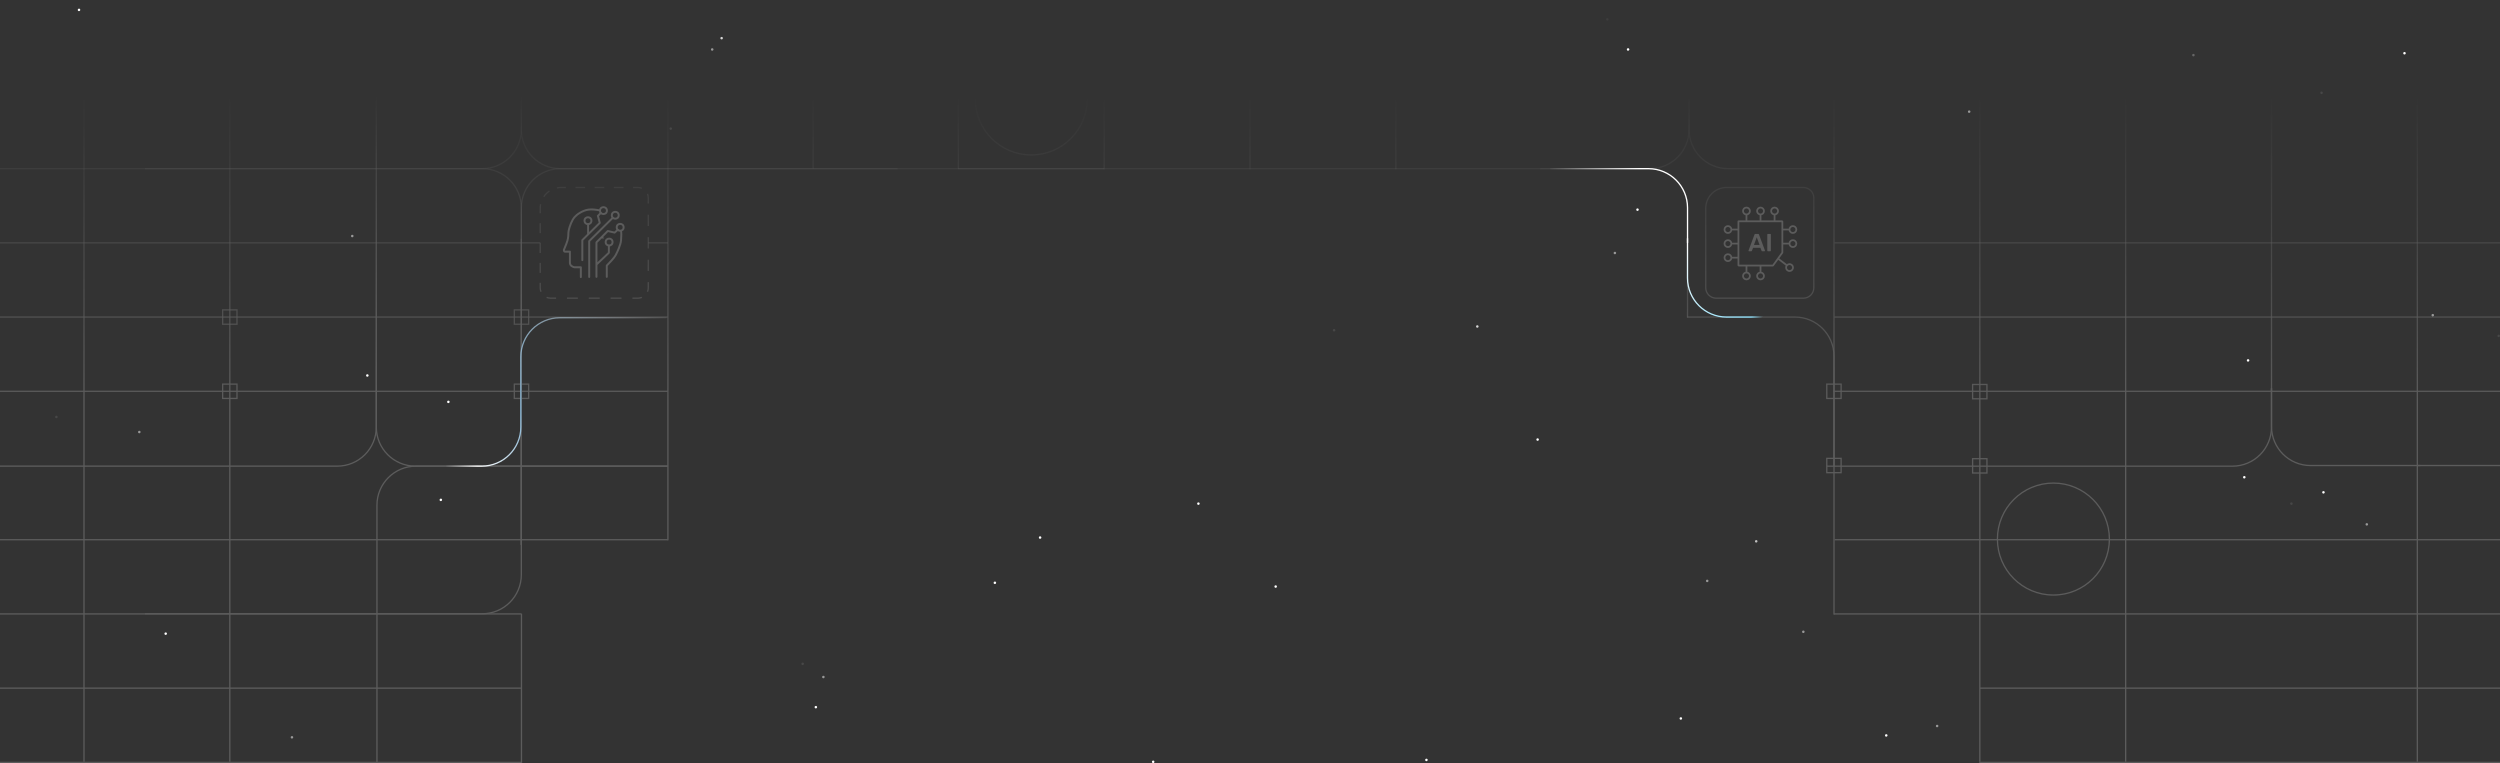<svg width="1920" height="586" viewBox="0 0 1920 586" fill="none" xmlns="http://www.w3.org/2000/svg">
<rect x="0" y="0" width="1920" height="586" fill="#333333" stroke="none"/>
<g clip-path="url(#clip0_0_3)">
<g opacity="0.2">
<path fill-rule="evenodd" clip-rule="evenodd" d="M177 69.999L177 584.998H176L176 69.999H177Z" fill="url(#paint0_linear_0_3)"/>
<path fill-rule="evenodd" clip-rule="evenodd" d="M400.98 471.368V586H399.98V471.368H400.98Z" fill="url(#paint1_linear_0_3)"/>
<path fill-rule="evenodd" clip-rule="evenodd" d="M65 69.998L65 584.998H64L64 69.998H65Z" fill="url(#paint2_linear_0_3)"/>
<path fill-rule="evenodd" clip-rule="evenodd" d="M513.463 69.999V414.984H512.463V69.999H513.463Z" fill="url(#paint3_linear_0_3)"/>
<path fill-rule="evenodd" clip-rule="evenodd" d="M625.001 70L625 129.459L624 129.459L624.001 70L625.001 70Z" fill="url(#paint4_linear_0_3)"/>
<path fill-rule="evenodd" clip-rule="evenodd" d="M736.5 70V129.5H735.5V70H736.5Z" fill="url(#paint5_linear_0_3)"/>
<path fill-rule="evenodd" clip-rule="evenodd" d="M848.5 70V130H847.5V70H848.5Z" fill="url(#paint6_linear_0_3)"/>
<path fill-rule="evenodd" clip-rule="evenodd" d="M960.506 69.999V129.999H959.506V69.999H960.506Z" fill="url(#paint7_linear_0_3)"/>
<path fill-rule="evenodd" clip-rule="evenodd" d="M1072.51 69.999V129.999H1071.51V69.999H1072.51Z" fill="url(#paint8_linear_0_3)"/>
<path fill-rule="evenodd" clip-rule="evenodd" d="M1409.01 70V472H1408.01V70H1409.01Z" fill="url(#paint9_linear_0_3)"/>
<path fill-rule="evenodd" clip-rule="evenodd" d="M1378.5 243.999H1295.6V242.999H1378.5C1395.34 242.999 1409 256.655 1409 273.499V357.774H1408V273.499C1408 257.207 1394.79 243.999 1378.5 243.999Z" fill="url(#paint10_linear_0_3)"/>
<path fill-rule="evenodd" clip-rule="evenodd" d="M1521.01 69.997V584.997H1520.01V69.997H1521.01Z" fill="url(#paint11_linear_0_3)"/>
<path fill-rule="evenodd" clip-rule="evenodd" d="M1633.01 69.997V584.997H1632.01V69.997H1633.01Z" fill="url(#paint12_linear_0_3)"/>
<path fill-rule="evenodd" clip-rule="evenodd" d="M1745.01 69.999V300.5H1744.01V69.999H1745.01Z" fill="url(#paint13_linear_0_3)"/>
<path fill-rule="evenodd" clip-rule="evenodd" d="M1857.01 69.997V584.997H1856.01V69.997H1857.01Z" fill="url(#paint14_linear_0_3)"/>
<path fill-rule="evenodd" clip-rule="evenodd" d="M170.5 237.5H182.5V249.5H170.5V237.5ZM171.5 238.5V248.5H181.5V238.5H171.5Z" fill="url(#paint15_linear_0_3)"/>
<path fill-rule="evenodd" clip-rule="evenodd" d="M170.5 294.5H182.5V306.5H170.5V294.5ZM171.5 295.5V305.5H181.5V295.5H171.5Z" fill="url(#paint16_linear_0_3)"/>
<path fill-rule="evenodd" clip-rule="evenodd" d="M288.5 328V70H289.5V328C289.5 344.844 275.844 358.5 259 358.5H-0V357.5H259C275.292 357.5 288.5 344.292 288.5 328Z" fill="url(#paint17_linear_0_3)"/>
<path fill-rule="evenodd" clip-rule="evenodd" d="M399.879 441.368V183.368H400.879V441.368C400.879 458.213 387.224 471.868 370.379 471.868H111.379V470.868H370.379C386.671 470.868 399.879 457.661 399.879 441.368Z" fill="url(#paint18_linear_0_3)"/>
<path fill-rule="evenodd" clip-rule="evenodd" d="M400.5 585.999L-1 585.998V584.998L400.5 584.999V585.999ZM1920 585.998H1520V584.998H1920V585.998Z" fill="url(#paint19_linear_0_3)"/>
<path fill-rule="evenodd" clip-rule="evenodd" d="M400.5 529H-1V528H400.5V529ZM1920 529H1520.5V528H1920V529Z" fill="url(#paint20_linear_0_3)"/>
<path fill-rule="evenodd" clip-rule="evenodd" d="M400.482 472H-1V471H400.482V472ZM1920 472H1408.48V471H1920V472Z" fill="url(#paint21_linear_0_3)"/>
<path fill-rule="evenodd" clip-rule="evenodd" d="M512.862 415.001H-1V414.001H512.862V415.001ZM1920 415.001H1409V414.001H1920V415.001Z" fill="url(#paint22_linear_0_3)"/>
<path fill-rule="evenodd" clip-rule="evenodd" d="M512.958 301H-1V300H512.958V301ZM1920 301H1408V300H1920V301Z" fill="url(#paint23_linear_0_3)"/>
<path fill-rule="evenodd" clip-rule="evenodd" d="M512.967 244H-1V243H512.967V244ZM1920 244H1408.86V243H1920V244Z" fill="url(#paint24_linear_0_3)"/>
<path fill-rule="evenodd" clip-rule="evenodd" d="M415 187H-1V186H415V187ZM513 187H497.872V186H513V187ZM1920 187H1408.92V186H1920V187Z" fill="url(#paint25_linear_0_3)"/>
<path fill-rule="evenodd" clip-rule="evenodd" d="M394.5 237.5H406.5V249.5H394.5V237.5ZM395.5 238.5V248.5H405.5V238.5H395.5Z" fill="url(#paint26_linear_0_3)"/>
<path fill-rule="evenodd" clip-rule="evenodd" d="M394.5 294.5H406.5V306.5H394.5V294.5ZM395.5 295.5V305.5H405.5V295.5H395.5Z" fill="url(#paint27_linear_0_3)"/>
<path fill-rule="evenodd" clip-rule="evenodd" d="M289.5 328V70H288.5V328C288.5 344.844 302.155 358.499 319 358.499H512.568V357.499H319C302.708 357.499 289.5 344.292 289.5 328Z" fill="url(#paint28_linear_0_3)"/>
<path fill-rule="evenodd" clip-rule="evenodd" d="M1856.5 358.021H1920V357.021H1856.5V358.021ZM319.5 358.496H513V357.496H319.5C302.656 357.496 289 371.152 289 387.996V585.779H290V387.996C290 371.704 303.208 358.496 319.5 358.496Z" fill="url(#paint29_linear_0_3)"/>
<path fill-rule="evenodd" clip-rule="evenodd" d="M400.886 99.532V69.998H399.886V99.532C399.886 116.377 413.541 130.032 430.386 130.032L689.386 130.032V129.032L430.386 129.032C414.093 129.032 400.886 115.825 400.886 99.532Z" fill="url(#paint30_linear_0_3)"/>
<path fill-rule="evenodd" clip-rule="evenodd" d="M399.865 99.532V69.998H400.865V99.532C400.865 116.377 387.21 130.032 370.365 130.032L111.365 130.032V129.032L370.365 129.032C386.658 129.032 399.865 115.825 399.865 99.532Z" fill="url(#paint31_linear_0_3)"/>
<path fill-rule="evenodd" clip-rule="evenodd" d="M430.395 130.033L847.934 130.033V129.033L430.395 129.033C413.55 129.033 399.895 142.688 399.895 159.533V418.533H400.895V159.533C400.895 143.24 414.103 130.033 430.395 130.033Z" fill="url(#paint32_linear_0_3)"/>
<path fill-rule="evenodd" clip-rule="evenodd" d="M1266.02 130.034L735.73 130.034V129.034L1266.02 129.034C1282.86 129.034 1296.52 142.689 1296.52 159.534V243.808H1295.52V159.534C1295.52 143.241 1282.31 130.034 1266.02 130.034Z" fill="url(#paint33_linear_0_3)"/>
<path fill-rule="evenodd" clip-rule="evenodd" d="M1296.7 99.534V70H1297.7V99.534C1297.7 116.379 1284.04 130.034 1267.2 130.034L1182.93 130.034V129.034L1267.2 129.034C1283.49 129.034 1296.7 115.826 1296.7 99.534Z" fill="url(#paint34_linear_0_3)"/>
<path fill-rule="evenodd" clip-rule="evenodd" d="M1297.7 99.534L1297.7 69.999H1296.7L1296.7 99.534C1296.7 116.379 1310.36 130.034 1327.2 130.034L1408.55 130.034V129.034L1327.2 129.034C1310.91 129.034 1297.7 115.826 1297.7 99.534Z" fill="url(#paint35_linear_0_3)"/>
<path fill-rule="evenodd" clip-rule="evenodd" d="M370.378 130.033L-112.996 130.033L-112.996 129.033L370.378 129.033C387.222 129.033 400.878 142.688 400.878 159.533V418.533H399.878V159.533C399.878 143.24 386.67 130.033 370.378 130.033Z" fill="url(#paint36_linear_0_3)"/>
<path fill-rule="evenodd" clip-rule="evenodd" d="M1309.51 159.999C1309.51 150.887 1316.89 143.499 1326.01 143.499H1385.01C1389.7 143.499 1393.51 147.305 1393.51 151.999V220.999C1393.51 225.694 1389.7 229.499 1385.01 229.499H1318.01C1313.31 229.499 1309.51 225.694 1309.51 220.999V159.999ZM1326.01 144.499C1317.45 144.499 1310.51 151.439 1310.51 159.999V220.999C1310.51 225.142 1313.86 228.499 1318.01 228.499H1385.01C1389.15 228.499 1392.51 225.142 1392.51 220.999V151.999C1392.51 147.857 1389.15 144.499 1385.01 144.499H1326.01Z" fill="url(#paint37_linear_0_3)"/>
<path fill-rule="evenodd" clip-rule="evenodd" d="M1745.01 327.534V297.999H1744.01V327.534C1744.01 344.378 1757.66 358.034 1774.51 358.034H1858.78V357.034H1774.51C1758.21 357.034 1745.01 343.826 1745.01 327.534Z" fill="url(#paint38_linear_0_3)"/>
<path fill-rule="evenodd" clip-rule="evenodd" d="M1744 328.025L1744 298.491H1745L1745 328.025C1745 344.87 1731.34 358.525 1714.5 358.525H1402.99V357.525H1714.5C1730.79 357.525 1744 344.318 1744 328.025Z" fill="url(#paint39_linear_0_3)"/>
<path fill-rule="evenodd" clip-rule="evenodd" d="M1577.01 371.5C1553.53 371.5 1534.51 390.528 1534.51 414C1534.51 437.472 1553.53 456.5 1577.01 456.5C1600.48 456.5 1619.51 437.472 1619.51 414C1619.51 390.528 1600.48 371.5 1577.01 371.5ZM1533.51 414C1533.51 389.975 1552.98 370.5 1577.01 370.5C1601.03 370.5 1620.51 389.975 1620.51 414C1620.51 438.024 1601.03 457.5 1577.01 457.5C1552.98 457.5 1533.51 438.024 1533.51 414Z" fill="url(#paint40_linear_0_3)"/>
<path fill-rule="evenodd" clip-rule="evenodd" d="M792 33.5C768.528 33.5 749.5 52.528 749.5 76C749.5 99.472 768.528 118.5 792 118.5C815.472 118.5 834.5 99.472 834.5 76C834.5 52.528 815.472 33.5 792 33.5ZM748.5 76C748.5 51.976 767.976 32.5 792 32.5C816.024 32.5 835.5 51.976 835.5 76C835.5 100.024 816.024 119.5 792 119.5C767.976 119.5 748.5 100.024 748.5 76Z" fill="url(#paint41_linear_0_3)"/>
<path fill-rule="evenodd" clip-rule="evenodd" d="M1402.47 294.511H1414.47V306.511H1402.47V294.511ZM1403.47 295.511V305.511H1413.47V295.511H1403.47Z" fill="url(#paint42_linear_0_3)"/>
<path fill-rule="evenodd" clip-rule="evenodd" d="M1402.47 351.512H1414.47V363.512H1402.47V351.512ZM1403.47 352.512V362.512H1413.47V352.512H1403.47Z" fill="url(#paint43_linear_0_3)"/>
<path fill-rule="evenodd" clip-rule="evenodd" d="M1514.47 294.773H1526.47V306.773H1514.47V294.773ZM1515.47 295.773V305.773H1525.47V295.773H1515.47Z" fill="url(#paint44_linear_0_3)"/>
<path fill-rule="evenodd" clip-rule="evenodd" d="M1514.47 351.773H1526.47V363.773H1514.47V351.773ZM1515.47 352.773V362.773H1525.47V352.773H1515.47Z" fill="url(#paint45_linear_0_3)"/>
<path fill-rule="evenodd" clip-rule="evenodd" d="M430.879 144.5C429.843 144.5 428.831 144.601 427.853 144.795L427.659 143.814C428.701 143.607 429.778 143.5 430.879 143.5H434.566V144.5H430.879ZM449.316 144.5H441.941V143.5H449.316V144.5ZM464.066 144.5H456.691V143.5H464.066V144.5ZM478.816 144.5H471.441V143.5H478.816V144.5ZM489.879 144.5H486.191V143.5H489.879C491.031 143.5 492.13 143.729 493.133 144.145L492.75 145.068C491.866 144.702 490.897 144.5 489.879 144.5ZM422.267 147.11C420.577 148.242 419.121 149.697 417.989 151.388L417.158 150.831C418.363 149.032 419.912 147.483 421.711 146.279L422.267 147.11ZM497.379 152C497.379 150.982 497.176 150.012 496.81 149.129L497.734 148.746C498.15 149.749 498.379 150.848 498.379 152V156.312H497.379V152ZM415.674 156.974C415.48 157.952 415.379 158.964 415.379 160V163.812H414.379V160C414.379 158.898 414.487 157.822 414.693 156.78L415.674 156.974ZM497.379 173.562V164.937H498.379V173.562H497.379ZM415.379 171.437V179.062H414.379V171.437H415.379ZM497.379 190.812V182.187H498.379V190.812H497.379ZM415.379 186.687V194.312H414.379V186.687H415.379ZM497.379 208.062V199.437H498.379V208.062H497.379ZM415.379 201.937V209.562H414.379V201.937H415.379ZM497.379 221V216.687H498.379V221C498.379 222.151 498.15 223.25 497.734 224.253L496.81 223.87C497.176 222.987 497.379 222.017 497.379 221ZM415.379 217.187V221C415.379 222.017 415.581 222.987 415.948 223.87L415.024 224.253C414.608 223.25 414.379 222.151 414.379 221V217.187H415.379ZM420.008 227.931C420.892 228.297 421.861 228.5 422.879 228.5H427.066V229.5H422.879C421.727 229.5 420.628 229.27 419.625 228.854L420.008 227.931ZM489.879 228.5C490.897 228.5 491.866 228.297 492.75 227.931L493.133 228.854C492.13 229.27 491.031 229.5 489.879 229.5H485.691V228.5H489.879ZM435.441 228.5H443.816V229.5H435.441V228.5ZM452.191 228.5H460.566V229.5H452.191V228.5ZM468.941 228.5H477.316V229.5H468.941V228.5Z" fill="url(#paint46_linear_0_3)"/>
</g>
<g opacity="0.2">
<path d="M446.089 212.808V205.257H441.086C439.953 205.037 437.688 204.049 437.688 201.859C437.688 199.669 437.688 195.219 437.688 193.269H433.818C433.566 193.269 433.062 193.004 433.062 191.947C433.818 190.154 436.178 184.49 436.178 183.074C436.461 181.564 436.461 180.997 436.461 180.337C436.461 179.676 436.461 177.788 437.121 175.522C437.617 173.823 439.009 169.387 441.275 166.743C442.88 164.824 447.303 161.625 451.942 160.985C454.679 160.608 457.322 160.985 460.532 161.552" stroke="white" stroke-width="1.51" stroke-linecap="round" stroke-linejoin="round"/>
<path d="M466.008 212.62V203.936C467.801 202.174 471.672 198.121 472.804 196.006C474.22 193.363 476.674 187.983 476.958 184.679C477.241 181.375 477.241 178.543 476.958 177.599" stroke="white" stroke-width="1.51" stroke-linecap="round" stroke-linejoin="round"/>
<circle cx="451.565" cy="169.481" r="2.643" stroke="white" stroke-width="1.51"/>
<circle cx="463.458" cy="161.74" r="2.643" stroke="white" stroke-width="1.51"/>
<circle cx="472.52" cy="165.327" r="2.643" stroke="white" stroke-width="1.51"/>
<circle cx="476.295" cy="174.578" r="2.643" stroke="white" stroke-width="1.51"/>
<circle cx="467.799" cy="185.906" r="2.643" stroke="white" stroke-width="1.51"/>
<path d="M458.076 212.62V203.18M474.407 176.467L472.047 178.638L466.761 177.41L458.076 186.095V203.18M458.076 203.18L467.61 194.118V188.738" stroke="white" stroke-width="1.51" stroke-linecap="round" stroke-linejoin="round"/>
<path d="M452.508 212.714V185.151L470.443 167.405" stroke="white" stroke-width="1.51" stroke-linecap="round" stroke-linejoin="round"/>
<path d="M447.221 199.782V184.396L451.657 180.022M461.38 163.534L459.209 165.8L460.625 171.18L451.657 180.022M451.657 180.022V172.219" stroke="white" stroke-width="1.51" stroke-linecap="round" stroke-linejoin="round"/>
</g>
<g opacity="0.2">
<path d="M1335.11 169.961V169.275C1334.73 169.275 1334.42 169.582 1334.42 169.961L1335.11 169.961ZM1368.85 169.961H1369.53L1368.85 169.275V169.961ZM1368.85 193.993L1369.4 194.395L1369.53 193.993H1368.85ZM1361.65 203.936V204.621L1362.21 204.337L1361.65 203.936ZM1335.11 203.936L1334.42 203.936L1335.11 204.621V203.936ZM1368.16 169.961V193.993H1369.53V169.961H1368.16ZM1368.29 193.592L1361.1 203.534L1362.21 204.337L1369.4 194.395L1368.29 193.592ZM1361.65 203.25H1335.11V204.621H1361.65V203.25ZM1335.11 170.647H1368.85V169.275H1335.11V170.647ZM1335.79 203.936L1335.79 169.961L1334.42 169.961L1334.42 203.936L1335.79 203.936Z" fill="white"/>
<path d="M1341.28 164.715C1342.75 164.715 1343.94 163.525 1343.94 162.058C1343.94 160.59 1342.75 159.4 1341.28 159.4C1339.82 159.4 1338.63 160.59 1338.63 162.058C1338.63 163.525 1339.82 164.715 1341.28 164.715ZM1341.28 164.715V170.029" stroke="white" stroke-width="1.371"/>
<path d="M1352.08 164.715C1353.55 164.715 1354.74 163.525 1354.74 162.058C1354.74 160.59 1353.55 159.4 1352.08 159.4C1350.62 159.4 1349.43 160.59 1349.43 162.058C1349.43 163.525 1350.62 164.715 1352.08 164.715ZM1352.08 164.715V170.029" stroke="white" stroke-width="1.371"/>
<path d="M1352.08 209.286C1350.62 209.286 1349.43 210.475 1349.43 211.943C1349.43 213.41 1350.62 214.6 1352.08 214.6C1353.55 214.6 1354.74 213.41 1354.74 211.943C1354.74 210.475 1353.55 209.286 1352.08 209.286ZM1352.08 209.286L1352.08 203.972" stroke="white" stroke-width="1.371"/>
<path d="M1372.33 203.791C1371.39 204.915 1371.54 206.591 1372.66 207.535C1373.79 208.478 1375.46 208.331 1376.41 207.207C1377.35 206.083 1377.2 204.407 1376.08 203.464C1374.95 202.52 1373.28 202.667 1372.33 203.791ZM1372.33 203.791L1365.71 198.743" stroke="white" stroke-width="1.371"/>
<path d="M1343.24 192.972C1343.12 192.972 1343.03 192.934 1342.95 192.857C1342.88 192.781 1342.84 192.686 1342.84 192.572L1342.88 192.4L1347.45 180.114C1347.57 179.797 1347.8 179.638 1348.13 179.638H1350.23C1350.56 179.638 1350.79 179.797 1350.91 180.114L1355.48 192.4L1355.52 192.572C1355.52 192.686 1355.48 192.781 1355.39 192.857C1355.31 192.934 1355.22 192.972 1355.12 192.972H1353.43C1353.16 192.972 1352.98 192.851 1352.88 192.61L1352 190.305H1346.36L1345.48 192.61C1345.38 192.851 1345.2 192.972 1344.93 192.972H1343.24ZM1347.03 188.095H1351.33L1349.18 182.229L1347.03 188.095ZM1357.74 192.972C1357.61 192.972 1357.5 192.927 1357.42 192.838C1357.33 192.749 1357.28 192.642 1357.28 192.515V180.095C1357.28 179.956 1357.33 179.848 1357.42 179.771C1357.5 179.683 1357.61 179.638 1357.74 179.638H1359.57C1359.71 179.638 1359.82 179.683 1359.89 179.771C1359.98 179.848 1360.02 179.956 1360.02 180.095V192.515C1360.02 192.642 1359.98 192.749 1359.89 192.838C1359.82 192.927 1359.71 192.972 1359.57 192.972H1357.74Z" fill="white"/>
<path d="M1341.29 209.286C1339.82 209.286 1338.63 210.475 1338.63 211.943C1338.63 213.41 1339.82 214.6 1341.29 214.6C1342.75 214.6 1343.94 213.41 1343.94 211.943C1343.94 210.475 1342.75 209.286 1341.29 209.286ZM1341.29 209.286L1341.29 203.972" stroke="white" stroke-width="1.371"/>
<path d="M1362.88 164.715C1364.35 164.715 1365.54 163.525 1365.54 162.058C1365.54 160.59 1364.35 159.4 1362.88 159.4C1361.42 159.4 1360.23 160.59 1360.23 162.058C1360.23 163.525 1361.42 164.715 1362.88 164.715ZM1362.88 164.715V170.029" stroke="white" stroke-width="1.371"/>
<path d="M1329.71 197.886C1329.71 196.419 1328.52 195.229 1327.06 195.229C1325.59 195.229 1324.4 196.419 1324.4 197.886C1324.4 199.354 1325.59 200.543 1327.06 200.543C1328.52 200.543 1329.71 199.354 1329.71 197.886ZM1329.71 197.886L1335.03 197.886" stroke="white" stroke-width="1.371"/>
<path d="M1329.71 187.086C1329.71 185.618 1328.52 184.429 1327.06 184.429C1325.59 184.429 1324.4 185.618 1324.4 187.086C1324.4 188.553 1325.59 189.743 1327.06 189.743C1328.52 189.743 1329.71 188.553 1329.71 187.086ZM1329.71 187.086L1335.03 187.086" stroke="white" stroke-width="1.371"/>
<path d="M1329.71 176.286C1329.71 174.818 1328.52 173.629 1327.06 173.629C1325.59 173.629 1324.4 174.818 1324.4 176.286C1324.4 177.753 1325.59 178.943 1327.06 178.943C1328.52 178.943 1329.71 177.753 1329.71 176.286ZM1329.71 176.286L1335.03 176.286" stroke="white" stroke-width="1.371"/>
<path d="M1374.29 176.286C1374.29 177.754 1375.47 178.943 1376.94 178.943C1378.41 178.943 1379.6 177.754 1379.6 176.286C1379.6 174.819 1378.41 173.629 1376.94 173.629C1375.47 173.629 1374.29 174.819 1374.29 176.286ZM1374.29 176.286L1368.97 176.286" stroke="white" stroke-width="1.371"/>
<path d="M1374.29 187.086C1374.29 188.553 1375.47 189.743 1376.94 189.743C1378.41 189.743 1379.6 188.553 1379.6 187.086C1379.6 185.618 1378.41 184.429 1376.94 184.429C1375.47 184.429 1374.29 185.618 1374.29 187.086ZM1374.29 187.086L1368.97 187.086" stroke="white" stroke-width="1.371"/>
</g>
<path d="M511.501 244.033L430.001 244.033C413.432 244.033 400.001 257.464 400.001 274.033L400.001 311.5M343.047 358L370.001 358C386.569 358 400.001 344.569 400.001 328V290.533" stroke="url(#paint47_linear_0_3)" stroke-linecap="round"/>
<path d="M1190.5 129.534L1266.02 129.534C1282.58 129.534 1296.02 142.965 1296.02 159.534L1296.02 186.5" stroke="url(#paint48_linear_0_3)"/>
<path d="M1296 213.515L1296.5 213.515L1296 213.515ZM1326 243.515L1326 244.015L1326 243.515ZM1354.5 243.015C1354.78 243.015 1355 243.239 1355 243.515C1355 243.791 1354.78 244.015 1354.5 244.015L1354.5 243.015ZM1296.5 183L1296.5 213.515L1295.5 213.515L1295.5 183L1296.5 183ZM1326 243.015L1354.5 243.015L1354.5 244.015L1326 244.015L1326 243.015ZM1296.5 213.515C1296.5 229.807 1309.71 243.015 1326 243.015L1326 244.015C1309.16 244.015 1295.5 230.36 1295.5 213.515L1296.5 213.515Z" fill="url(#paint49_linear_0_3)"/>
<g clip-path="url(#clip1_0_3)">
<path opacity="0.8" d="M553.342 28.876C552.908 29.744 553.776 30.613 554.645 30.178C554.789 30.034 554.934 29.889 555.079 29.744C555.513 28.876 554.645 28.008 553.776 28.442C553.487 28.586 553.342 28.731 553.342 28.876Z" fill="white"/>
<path opacity="0.5" d="M546.108 37.56C545.673 38.429 546.542 39.297 547.41 38.863C547.555 38.718 547.7 38.574 547.844 38.429C548.279 37.56 547.41 36.692 546.542 37.126C546.252 37.271 546.108 37.416 546.108 37.56Z" fill="white"/>
<path opacity="0.1" d="M514.266 98.347C513.832 99.215 514.7 100.083 515.568 99.649C515.713 99.504 515.858 99.36 516.003 99.215C516.437 98.347 515.568 97.478 514.7 97.912C514.411 98.057 514.266 98.202 514.266 98.347Z" fill="white"/>
<path opacity="0.1" d="M462.162 182.29C461.728 183.158 462.597 184.027 463.465 183.592C463.61 183.448 463.754 183.303 463.899 183.158C464.333 182.29 463.465 181.422 462.597 181.856C462.307 182 462.162 182.145 462.162 182.29Z" fill="white"/>
<path d="M625.709 542.668C625.275 543.536 626.143 544.405 627.012 543.97C627.157 543.826 627.301 543.681 627.446 543.536C627.88 542.668 627.012 541.799 626.143 542.234C625.854 542.378 625.709 542.523 625.709 542.668Z" fill="white"/>
<path opacity="0.5" d="M631.498 519.511C631.064 520.379 631.932 521.248 632.801 520.814C632.946 520.669 633.09 520.524 633.235 520.379C633.669 519.511 632.801 518.643 631.932 519.077C631.643 519.222 631.498 519.366 631.498 519.511Z" fill="white"/>
<path opacity="0.1" d="M615.576 509.38C615.142 510.248 616.011 511.117 616.879 510.682C617.024 510.538 617.168 510.393 617.313 510.248C617.747 509.38 616.879 508.511 616.011 508.946C615.721 509.09 615.576 509.235 615.576 509.38Z" fill="white"/>
<path d="M763.202 447.146C762.768 448.014 763.637 448.883 764.505 448.448C764.65 448.304 764.794 448.159 764.939 448.014C765.373 447.146 764.505 446.277 763.637 446.712C763.347 446.856 763.202 447.001 763.202 447.146Z" fill="white"/>
<path d="M797.937 412.411C797.503 413.279 798.371 414.148 799.239 413.714C799.384 413.569 799.529 413.424 799.674 413.279C800.108 412.411 799.239 411.543 798.371 411.977C798.082 412.122 797.937 412.266 797.937 412.411Z" fill="white"/>
<path d="M919.51 386.359C919.076 387.228 919.944 388.096 920.813 387.662C920.957 387.517 921.102 387.372 921.247 387.228C921.681 386.359 920.813 385.491 919.944 385.925C919.655 386.07 919.51 386.215 919.51 386.359Z" fill="white"/>
<path d="M978.85 450.041C978.416 450.909 979.284 451.777 980.152 451.343C980.297 451.198 980.442 451.054 980.587 450.909C981.021 450.041 980.152 449.172 979.284 449.606C978.994 449.751 978.85 449.896 978.85 450.041Z" fill="white"/>
<path d="M884.776 584.64C884.341 585.508 885.21 586.376 886.078 585.942C886.223 585.797 886.368 585.653 886.512 585.508C886.947 584.64 886.078 583.771 885.21 584.205C884.92 584.35 884.776 584.495 884.776 584.64Z" fill="white"/>
<path d="M1094.63 583.192C1094.2 584.061 1095.07 584.929 1095.94 584.495C1096.08 584.35 1096.23 584.205 1096.37 584.061C1096.8 583.192 1095.94 582.324 1095.07 582.758C1094.78 582.903 1094.63 583.047 1094.63 583.192Z" fill="white"/>
<path d="M1290.02 551.352C1289.58 552.22 1290.45 553.088 1291.32 552.654C1291.47 552.509 1291.61 552.365 1291.76 552.22C1292.19 551.352 1291.32 550.483 1290.45 550.917C1290.16 551.062 1290.02 551.207 1290.02 551.352Z" fill="white"/>
<path d="M1447.77 564.377C1447.34 565.246 1448.21 566.114 1449.08 565.68C1449.22 565.535 1449.37 565.39 1449.51 565.246C1449.95 564.377 1449.08 563.509 1448.21 563.943C1447.92 564.088 1447.77 564.233 1447.77 564.377Z" fill="white"/>
<path opacity="0.5" d="M1486.85 557.141C1486.42 558.009 1487.29 558.878 1488.15 558.443C1488.3 558.299 1488.44 558.154 1488.59 558.009C1489.02 557.141 1488.15 556.272 1487.29 556.707C1487 556.851 1486.85 556.996 1486.85 557.141Z" fill="white"/>
<path opacity="0.5" d="M1384.09 484.776C1383.66 485.644 1384.53 486.513 1385.4 486.078C1385.54 485.934 1385.69 485.789 1385.83 485.644C1386.26 484.776 1385.4 483.907 1384.53 484.342C1384.24 484.486 1384.09 484.631 1384.09 484.776Z" fill="white"/>
<path opacity="0.5" d="M1310.28 445.699C1309.85 446.567 1310.72 447.435 1311.58 447.001C1311.73 446.857 1311.87 446.712 1312.02 446.567C1312.45 445.699 1311.58 444.83 1310.72 445.264C1310.43 445.409 1310.28 445.554 1310.28 445.699Z" fill="white"/>
<path opacity="0.7" d="M1347.91 415.305C1347.48 416.174 1348.35 417.042 1349.21 416.608C1349.36 416.463 1349.5 416.319 1349.65 416.174C1350.08 415.305 1349.21 414.437 1348.35 414.871C1348.06 415.016 1347.91 415.161 1347.91 415.305Z" fill="white"/>
<path d="M1180.02 337.151C1179.59 338.02 1180.46 338.888 1181.33 338.454C1181.47 338.309 1181.62 338.164 1181.76 338.02C1182.2 337.151 1181.33 336.283 1180.46 336.717C1180.17 336.862 1180.02 337.006 1180.02 337.151Z" fill="white"/>
<path opacity="0.8" d="M1133.71 250.313C1133.28 251.182 1134.15 252.05 1135.01 251.616C1135.16 251.471 1135.3 251.326 1135.45 251.182C1135.88 250.313 1135.01 249.445 1134.15 249.879C1133.86 250.024 1133.71 250.168 1133.71 250.313Z" fill="white"/>
<path opacity="0.1" d="M1023.72 253.208C1023.28 254.076 1024.15 254.945 1025.02 254.51C1025.16 254.366 1025.31 254.221 1025.45 254.076C1025.89 253.208 1025.02 252.339 1024.15 252.774C1023.86 252.918 1023.72 253.063 1023.72 253.208Z" fill="white"/>
<path opacity="0.5" d="M1239.36 193.868C1238.93 194.736 1239.8 195.605 1240.67 195.171C1240.81 195.026 1240.96 194.881 1241.1 194.736C1241.53 193.868 1240.67 193 1239.8 193.434C1239.51 193.579 1239.36 193.723 1239.36 193.868Z" fill="white"/>
<path d="M1256.73 160.58C1256.3 161.448 1257.17 162.317 1258.03 161.883C1258.18 161.738 1258.32 161.593 1258.47 161.448C1258.9 160.58 1258.03 159.712 1257.17 160.146C1256.88 160.291 1256.73 160.435 1256.73 160.58Z" fill="white"/>
<path d="M1249.5 37.56C1249.06 38.428 1249.93 39.296 1250.8 38.862C1250.94 38.717 1251.09 38.573 1251.23 38.428C1251.67 37.56 1250.8 36.691 1249.93 37.125C1249.64 37.27 1249.5 37.415 1249.5 37.56Z" fill="white"/>
<path opacity="0.05" d="M1233.57 14.403C1233.14 15.272 1234.01 16.14 1234.88 15.706C1235.02 15.561 1235.17 15.416 1235.31 15.272C1235.75 14.403 1234.88 13.535 1234.01 13.969C1233.72 14.114 1233.57 14.258 1233.57 14.403Z" fill="white"/>
<path opacity="0.5" d="M1816.84 402.28C1816.4 403.148 1817.27 404.016 1818.14 403.582C1818.28 403.437 1818.43 403.293 1818.57 403.148C1819.01 402.28 1818.14 401.411 1817.27 401.845C1816.98 401.99 1816.84 402.135 1816.84 402.28Z" fill="white"/>
<path opacity="0.1" d="M1758.94 386.359C1758.51 387.228 1759.38 388.096 1760.25 387.662C1760.39 387.517 1760.54 387.372 1760.68 387.228C1761.12 386.359 1760.25 385.491 1759.38 385.925C1759.09 386.07 1758.94 386.215 1758.94 386.359Z" fill="white"/>
<path d="M1783.55 377.676C1783.11 378.544 1783.98 379.412 1784.85 378.978C1785 378.833 1785.14 378.689 1785.29 378.544C1785.72 377.676 1784.85 376.807 1783.98 377.241C1783.69 377.386 1783.55 377.531 1783.55 377.676Z" fill="white"/>
<path d="M1722.76 366.097C1722.33 366.966 1723.2 367.834 1724.06 367.4C1724.21 367.255 1724.35 367.11 1724.5 366.966C1724.93 366.097 1724.06 365.229 1723.2 365.663C1722.91 365.808 1722.76 365.952 1722.76 366.097Z" fill="white"/>
<path d="M1725.66 276.365C1725.22 277.233 1726.09 278.101 1726.96 277.667C1727.1 277.522 1727.25 277.378 1727.39 277.233C1727.83 276.365 1726.96 275.496 1726.09 275.93C1725.8 276.075 1725.66 276.22 1725.66 276.365Z" fill="white"/>
<path opacity="0.5" d="M1867.49 241.629C1867.06 242.498 1867.93 243.366 1868.8 242.932C1868.94 242.787 1869.08 242.642 1869.23 242.498C1869.66 241.629 1868.8 240.761 1867.93 241.195C1867.64 241.34 1867.49 241.485 1867.49 241.629Z" fill="white"/>
<path opacity="0.1" d="M1918.15 257.55C1917.71 258.418 1918.58 259.286 1919.45 258.852C1919.59 258.708 1919.74 258.563 1919.88 258.418C1920.32 257.55 1919.45 256.681 1918.58 257.115C1918.29 257.26 1918.15 257.405 1918.15 257.55Z" fill="white"/>
<path d="M1845.78 40.454C1845.35 41.323 1846.22 42.191 1847.09 41.757C1847.23 41.612 1847.37 41.467 1847.52 41.323C1847.95 40.454 1847.09 39.586 1846.22 40.02C1845.93 40.165 1845.78 40.309 1845.78 40.454Z" fill="white"/>
<path opacity="0.1" d="M1782.1 70.847C1781.67 71.716 1782.54 72.584 1783.4 72.15C1783.55 72.005 1783.69 71.861 1783.84 71.716C1784.27 70.847 1783.4 69.979 1782.54 70.413C1782.25 70.558 1782.1 70.703 1782.1 70.847Z" fill="white"/>
<path opacity="0.25" d="M1683.68 41.901C1683.25 42.77 1684.12 43.638 1684.99 43.204C1685.13 43.059 1685.28 42.914 1685.42 42.77C1685.86 41.901 1684.99 41.033 1684.12 41.467C1683.83 41.612 1683.68 41.757 1683.68 41.901Z" fill="white"/>
<path opacity="0.5" d="M1511.46 85.32C1511.02 86.189 1511.89 87.057 1512.76 86.623C1512.9 86.478 1513.05 86.333 1513.19 86.189C1513.63 85.32 1512.76 84.452 1511.89 84.886C1511.6 85.031 1511.46 85.175 1511.46 85.32Z" fill="white"/>
<path opacity="0.5" d="M269.674 180.843C269.24 181.711 270.108 182.579 270.977 182.145C271.121 182 271.266 181.856 271.411 181.711C271.845 180.843 270.977 179.974 270.108 180.408C269.819 180.553 269.674 180.698 269.674 180.843Z" fill="white"/>
<path d="M281.252 287.943C280.818 288.812 281.686 289.68 282.555 289.246C282.7 289.101 282.844 288.956 282.989 288.812C283.423 287.943 282.555 287.075 281.686 287.509C281.397 287.654 281.252 287.799 281.252 287.943Z" fill="white"/>
<path d="M343.485 308.205C343.05 309.073 343.919 309.942 344.787 309.508C344.932 309.363 345.077 309.218 345.221 309.073C345.656 308.205 344.787 307.337 343.919 307.771C343.629 307.915 343.485 308.06 343.485 308.205Z" fill="white"/>
<path opacity="0.5" d="M106.127 331.362C105.693 332.231 106.561 333.099 107.43 332.665C107.575 332.52 107.719 332.375 107.864 332.231C108.298 331.362 107.43 330.494 106.561 330.928C106.272 331.073 106.127 331.217 106.127 331.362Z" fill="white"/>
<path opacity="0.1" d="M42.447 319.784C42.013 320.652 42.882 321.52 43.75 321.086C43.895 320.941 44.04 320.797 44.184 320.652C44.618 319.784 43.75 318.915 42.882 319.349C42.592 319.494 42.447 319.639 42.447 319.784Z" fill="white"/>
<path d="M126.391 486.223C125.957 487.091 126.825 487.96 127.693 487.526C127.838 487.381 127.983 487.236 128.128 487.091C128.562 486.223 127.693 485.355 126.825 485.789C126.536 485.934 126.391 486.078 126.391 486.223Z" fill="white"/>
<path opacity="0.5" d="M223.358 565.825C222.923 566.693 223.792 567.561 224.66 567.127C224.805 566.982 224.95 566.838 225.094 566.693C225.529 565.825 224.66 564.956 223.792 565.39C223.502 565.535 223.358 565.68 223.358 565.825Z" fill="white"/>
<path d="M337.696 383.465C337.262 384.333 338.13 385.202 338.998 384.767C339.143 384.623 339.288 384.478 339.433 384.333C339.867 383.465 338.998 382.596 338.13 383.031C337.841 383.175 337.696 383.32 337.696 383.465Z" fill="white"/>
<path d="M59.815 7.167C59.38 8.035 60.249 8.904 61.117 8.469C61.262 8.325 61.407 8.18 61.551 8.035C61.986 7.167 61.117 6.298 60.249 6.733C59.959 6.877 59.815 7.022 59.815 7.167Z" fill="white"/>
</g>
</g>
<defs>
<linearGradient id="paint0_linear_0_3" x1="903.502" y1="73.37" x2="903.502" y2="309.25" gradientUnits="userSpaceOnUse">
<stop stop-color="white" stop-opacity="0"/>
<stop offset="1" stop-color="white"/>
</linearGradient>
<linearGradient id="paint1_linear_0_3" x1="903.502" y1="73.37" x2="903.502" y2="309.25" gradientUnits="userSpaceOnUse">
<stop stop-color="white" stop-opacity="0"/>
<stop offset="1" stop-color="white"/>
</linearGradient>
<linearGradient id="paint2_linear_0_3" x1="903.502" y1="73.37" x2="903.502" y2="309.25" gradientUnits="userSpaceOnUse">
<stop stop-color="white" stop-opacity="0"/>
<stop offset="1" stop-color="white"/>
</linearGradient>
<linearGradient id="paint3_linear_0_3" x1="903.502" y1="73.37" x2="903.502" y2="309.25" gradientUnits="userSpaceOnUse">
<stop stop-color="white" stop-opacity="0"/>
<stop offset="1" stop-color="white"/>
</linearGradient>
<linearGradient id="paint4_linear_0_3" x1="903.502" y1="73.37" x2="903.502" y2="309.25" gradientUnits="userSpaceOnUse">
<stop stop-color="white" stop-opacity="0"/>
<stop offset="1" stop-color="white"/>
</linearGradient>
<linearGradient id="paint5_linear_0_3" x1="903.502" y1="73.37" x2="903.502" y2="309.25" gradientUnits="userSpaceOnUse">
<stop stop-color="white" stop-opacity="0"/>
<stop offset="1" stop-color="white"/>
</linearGradient>
<linearGradient id="paint6_linear_0_3" x1="903.502" y1="73.37" x2="903.502" y2="309.25" gradientUnits="userSpaceOnUse">
<stop stop-color="white" stop-opacity="0"/>
<stop offset="1" stop-color="white"/>
</linearGradient>
<linearGradient id="paint7_linear_0_3" x1="903.502" y1="73.37" x2="903.502" y2="309.25" gradientUnits="userSpaceOnUse">
<stop stop-color="white" stop-opacity="0"/>
<stop offset="1" stop-color="white"/>
</linearGradient>
<linearGradient id="paint8_linear_0_3" x1="903.502" y1="73.37" x2="903.502" y2="309.25" gradientUnits="userSpaceOnUse">
<stop stop-color="white" stop-opacity="0"/>
<stop offset="1" stop-color="white"/>
</linearGradient>
<linearGradient id="paint9_linear_0_3" x1="903.502" y1="73.37" x2="903.502" y2="309.25" gradientUnits="userSpaceOnUse">
<stop stop-color="white" stop-opacity="0"/>
<stop offset="1" stop-color="white"/>
</linearGradient>
<linearGradient id="paint10_linear_0_3" x1="903.502" y1="73.37" x2="903.502" y2="309.25" gradientUnits="userSpaceOnUse">
<stop stop-color="white" stop-opacity="0"/>
<stop offset="1" stop-color="white"/>
</linearGradient>
<linearGradient id="paint11_linear_0_3" x1="903.502" y1="73.37" x2="903.502" y2="309.25" gradientUnits="userSpaceOnUse">
<stop stop-color="white" stop-opacity="0"/>
<stop offset="1" stop-color="white"/>
</linearGradient>
<linearGradient id="paint12_linear_0_3" x1="903.502" y1="73.37" x2="903.502" y2="309.25" gradientUnits="userSpaceOnUse">
<stop stop-color="white" stop-opacity="0"/>
<stop offset="1" stop-color="white"/>
</linearGradient>
<linearGradient id="paint13_linear_0_3" x1="903.502" y1="73.37" x2="903.502" y2="309.25" gradientUnits="userSpaceOnUse">
<stop stop-color="white" stop-opacity="0"/>
<stop offset="1" stop-color="white"/>
</linearGradient>
<linearGradient id="paint14_linear_0_3" x1="903.502" y1="73.37" x2="903.502" y2="309.25" gradientUnits="userSpaceOnUse">
<stop stop-color="white" stop-opacity="0"/>
<stop offset="1" stop-color="white"/>
</linearGradient>
<linearGradient id="paint15_linear_0_3" x1="903.502" y1="73.37" x2="903.502" y2="309.25" gradientUnits="userSpaceOnUse">
<stop stop-color="white" stop-opacity="0"/>
<stop offset="1" stop-color="white"/>
</linearGradient>
<linearGradient id="paint16_linear_0_3" x1="903.502" y1="73.37" x2="903.502" y2="309.25" gradientUnits="userSpaceOnUse">
<stop stop-color="white" stop-opacity="0"/>
<stop offset="1" stop-color="white"/>
</linearGradient>
<linearGradient id="paint17_linear_0_3" x1="903.502" y1="73.37" x2="903.502" y2="309.25" gradientUnits="userSpaceOnUse">
<stop stop-color="white" stop-opacity="0"/>
<stop offset="1" stop-color="white"/>
</linearGradient>
<linearGradient id="paint18_linear_0_3" x1="903.502" y1="73.37" x2="903.502" y2="309.25" gradientUnits="userSpaceOnUse">
<stop stop-color="white" stop-opacity="0"/>
<stop offset="1" stop-color="white"/>
</linearGradient>
<linearGradient id="paint19_linear_0_3" x1="903.502" y1="73.37" x2="903.502" y2="309.25" gradientUnits="userSpaceOnUse">
<stop stop-color="white" stop-opacity="0"/>
<stop offset="1" stop-color="white"/>
</linearGradient>
<linearGradient id="paint20_linear_0_3" x1="903.502" y1="73.37" x2="903.502" y2="309.25" gradientUnits="userSpaceOnUse">
<stop stop-color="white" stop-opacity="0"/>
<stop offset="1" stop-color="white"/>
</linearGradient>
<linearGradient id="paint21_linear_0_3" x1="903.502" y1="73.37" x2="903.502" y2="309.25" gradientUnits="userSpaceOnUse">
<stop stop-color="white" stop-opacity="0"/>
<stop offset="1" stop-color="white"/>
</linearGradient>
<linearGradient id="paint22_linear_0_3" x1="903.502" y1="73.37" x2="903.502" y2="309.25" gradientUnits="userSpaceOnUse">
<stop stop-color="white" stop-opacity="0"/>
<stop offset="1" stop-color="white"/>
</linearGradient>
<linearGradient id="paint23_linear_0_3" x1="903.502" y1="73.37" x2="903.502" y2="309.25" gradientUnits="userSpaceOnUse">
<stop stop-color="white" stop-opacity="0"/>
<stop offset="1" stop-color="white"/>
</linearGradient>
<linearGradient id="paint24_linear_0_3" x1="903.502" y1="73.37" x2="903.502" y2="309.25" gradientUnits="userSpaceOnUse">
<stop stop-color="white" stop-opacity="0"/>
<stop offset="1" stop-color="white"/>
</linearGradient>
<linearGradient id="paint25_linear_0_3" x1="903.502" y1="73.37" x2="903.502" y2="309.25" gradientUnits="userSpaceOnUse">
<stop stop-color="white" stop-opacity="0"/>
<stop offset="1" stop-color="white"/>
</linearGradient>
<linearGradient id="paint26_linear_0_3" x1="903.502" y1="73.37" x2="903.502" y2="309.25" gradientUnits="userSpaceOnUse">
<stop stop-color="white" stop-opacity="0"/>
<stop offset="1" stop-color="white"/>
</linearGradient>
<linearGradient id="paint27_linear_0_3" x1="903.502" y1="73.37" x2="903.502" y2="309.25" gradientUnits="userSpaceOnUse">
<stop stop-color="white" stop-opacity="0"/>
<stop offset="1" stop-color="white"/>
</linearGradient>
<linearGradient id="paint28_linear_0_3" x1="903.502" y1="73.37" x2="903.502" y2="309.25" gradientUnits="userSpaceOnUse">
<stop stop-color="white" stop-opacity="0"/>
<stop offset="1" stop-color="white"/>
</linearGradient>
<linearGradient id="paint29_linear_0_3" x1="903.502" y1="73.37" x2="903.502" y2="309.25" gradientUnits="userSpaceOnUse">
<stop stop-color="white" stop-opacity="0"/>
<stop offset="1" stop-color="white"/>
</linearGradient>
<linearGradient id="paint30_linear_0_3" x1="903.502" y1="73.37" x2="903.502" y2="309.25" gradientUnits="userSpaceOnUse">
<stop stop-color="white" stop-opacity="0"/>
<stop offset="1" stop-color="white"/>
</linearGradient>
<linearGradient id="paint31_linear_0_3" x1="903.502" y1="73.37" x2="903.502" y2="309.25" gradientUnits="userSpaceOnUse">
<stop stop-color="white" stop-opacity="0"/>
<stop offset="1" stop-color="white"/>
</linearGradient>
<linearGradient id="paint32_linear_0_3" x1="903.502" y1="73.37" x2="903.502" y2="309.25" gradientUnits="userSpaceOnUse">
<stop stop-color="white" stop-opacity="0"/>
<stop offset="1" stop-color="white"/>
</linearGradient>
<linearGradient id="paint33_linear_0_3" x1="903.502" y1="73.37" x2="903.502" y2="309.25" gradientUnits="userSpaceOnUse">
<stop stop-color="white" stop-opacity="0"/>
<stop offset="1" stop-color="white"/>
</linearGradient>
<linearGradient id="paint34_linear_0_3" x1="903.502" y1="73.37" x2="903.502" y2="309.25" gradientUnits="userSpaceOnUse">
<stop stop-color="white" stop-opacity="0"/>
<stop offset="1" stop-color="white"/>
</linearGradient>
<linearGradient id="paint35_linear_0_3" x1="903.502" y1="73.37" x2="903.502" y2="309.25" gradientUnits="userSpaceOnUse">
<stop stop-color="white" stop-opacity="0"/>
<stop offset="1" stop-color="white"/>
</linearGradient>
<linearGradient id="paint36_linear_0_3" x1="903.502" y1="73.37" x2="903.502" y2="309.25" gradientUnits="userSpaceOnUse">
<stop stop-color="white" stop-opacity="0"/>
<stop offset="1" stop-color="white"/>
</linearGradient>
<linearGradient id="paint37_linear_0_3" x1="903.502" y1="73.37" x2="903.502" y2="309.25" gradientUnits="userSpaceOnUse">
<stop stop-color="white" stop-opacity="0"/>
<stop offset="1" stop-color="white"/>
</linearGradient>
<linearGradient id="paint38_linear_0_3" x1="903.502" y1="73.37" x2="903.502" y2="309.25" gradientUnits="userSpaceOnUse">
<stop stop-color="white" stop-opacity="0"/>
<stop offset="1" stop-color="white"/>
</linearGradient>
<linearGradient id="paint39_linear_0_3" x1="903.502" y1="73.37" x2="903.502" y2="309.25" gradientUnits="userSpaceOnUse">
<stop stop-color="white" stop-opacity="0"/>
<stop offset="1" stop-color="white"/>
</linearGradient>
<linearGradient id="paint40_linear_0_3" x1="903.502" y1="73.37" x2="903.502" y2="309.25" gradientUnits="userSpaceOnUse">
<stop stop-color="white" stop-opacity="0"/>
<stop offset="1" stop-color="white"/>
</linearGradient>
<linearGradient id="paint41_linear_0_3" x1="903.502" y1="73.37" x2="903.502" y2="309.25" gradientUnits="userSpaceOnUse">
<stop stop-color="white" stop-opacity="0"/>
<stop offset="1" stop-color="white"/>
</linearGradient>
<linearGradient id="paint42_linear_0_3" x1="903.502" y1="73.37" x2="903.502" y2="309.25" gradientUnits="userSpaceOnUse">
<stop stop-color="white" stop-opacity="0"/>
<stop offset="1" stop-color="white"/>
</linearGradient>
<linearGradient id="paint43_linear_0_3" x1="903.502" y1="73.37" x2="903.502" y2="309.25" gradientUnits="userSpaceOnUse">
<stop stop-color="white" stop-opacity="0"/>
<stop offset="1" stop-color="white"/>
</linearGradient>
<linearGradient id="paint44_linear_0_3" x1="903.502" y1="73.37" x2="903.502" y2="309.25" gradientUnits="userSpaceOnUse">
<stop stop-color="white" stop-opacity="0"/>
<stop offset="1" stop-color="white"/>
</linearGradient>
<linearGradient id="paint45_linear_0_3" x1="903.502" y1="73.37" x2="903.502" y2="309.25" gradientUnits="userSpaceOnUse">
<stop stop-color="white" stop-opacity="0"/>
<stop offset="1" stop-color="white"/>
</linearGradient>
<linearGradient id="paint46_linear_0_3" x1="903.502" y1="73.37" x2="903.502" y2="309.25" gradientUnits="userSpaceOnUse">
<stop stop-color="white" stop-opacity="0"/>
<stop offset="1" stop-color="white"/>
</linearGradient>
<linearGradient id="paint47_linear_0_3" x1="340.966" y1="357.238" x2="526.329" y2="253.388" gradientUnits="userSpaceOnUse">
<stop stop-color="white" stop-opacity="0"/>
<stop offset="0.104" stop-color="white"/>
<stop offset="0.336" stop-color="#84B3D3"/>
<stop offset="1" stop-color="white" stop-opacity="0"/>
</linearGradient>
<linearGradient id="paint48_linear_0_3" x1="1259" y1="158" x2="1187.5" y2="158" gradientUnits="userSpaceOnUse">
<stop stop-color="white"/>
<stop offset="1" stop-color="white" stop-opacity="0"/>
</linearGradient>
<linearGradient id="paint49_linear_0_3" x1="1296" y1="186.5" x2="1351.26" y2="245.976" gradientUnits="userSpaceOnUse">
<stop stop-color="white"/>
<stop offset="0.927" stop-color="#8CE1FC"/>
<stop offset="1" stop-color="#8CE1FC" stop-opacity="0"/>
</linearGradient>
<clipPath id="clip0_0_3">
<rect width="1920" height="586" fill="white"/>
</clipPath>
<clipPath id="clip1_0_3">
<rect width="1920" height="586" fill="white"/>
</clipPath>
</defs>
</svg>
